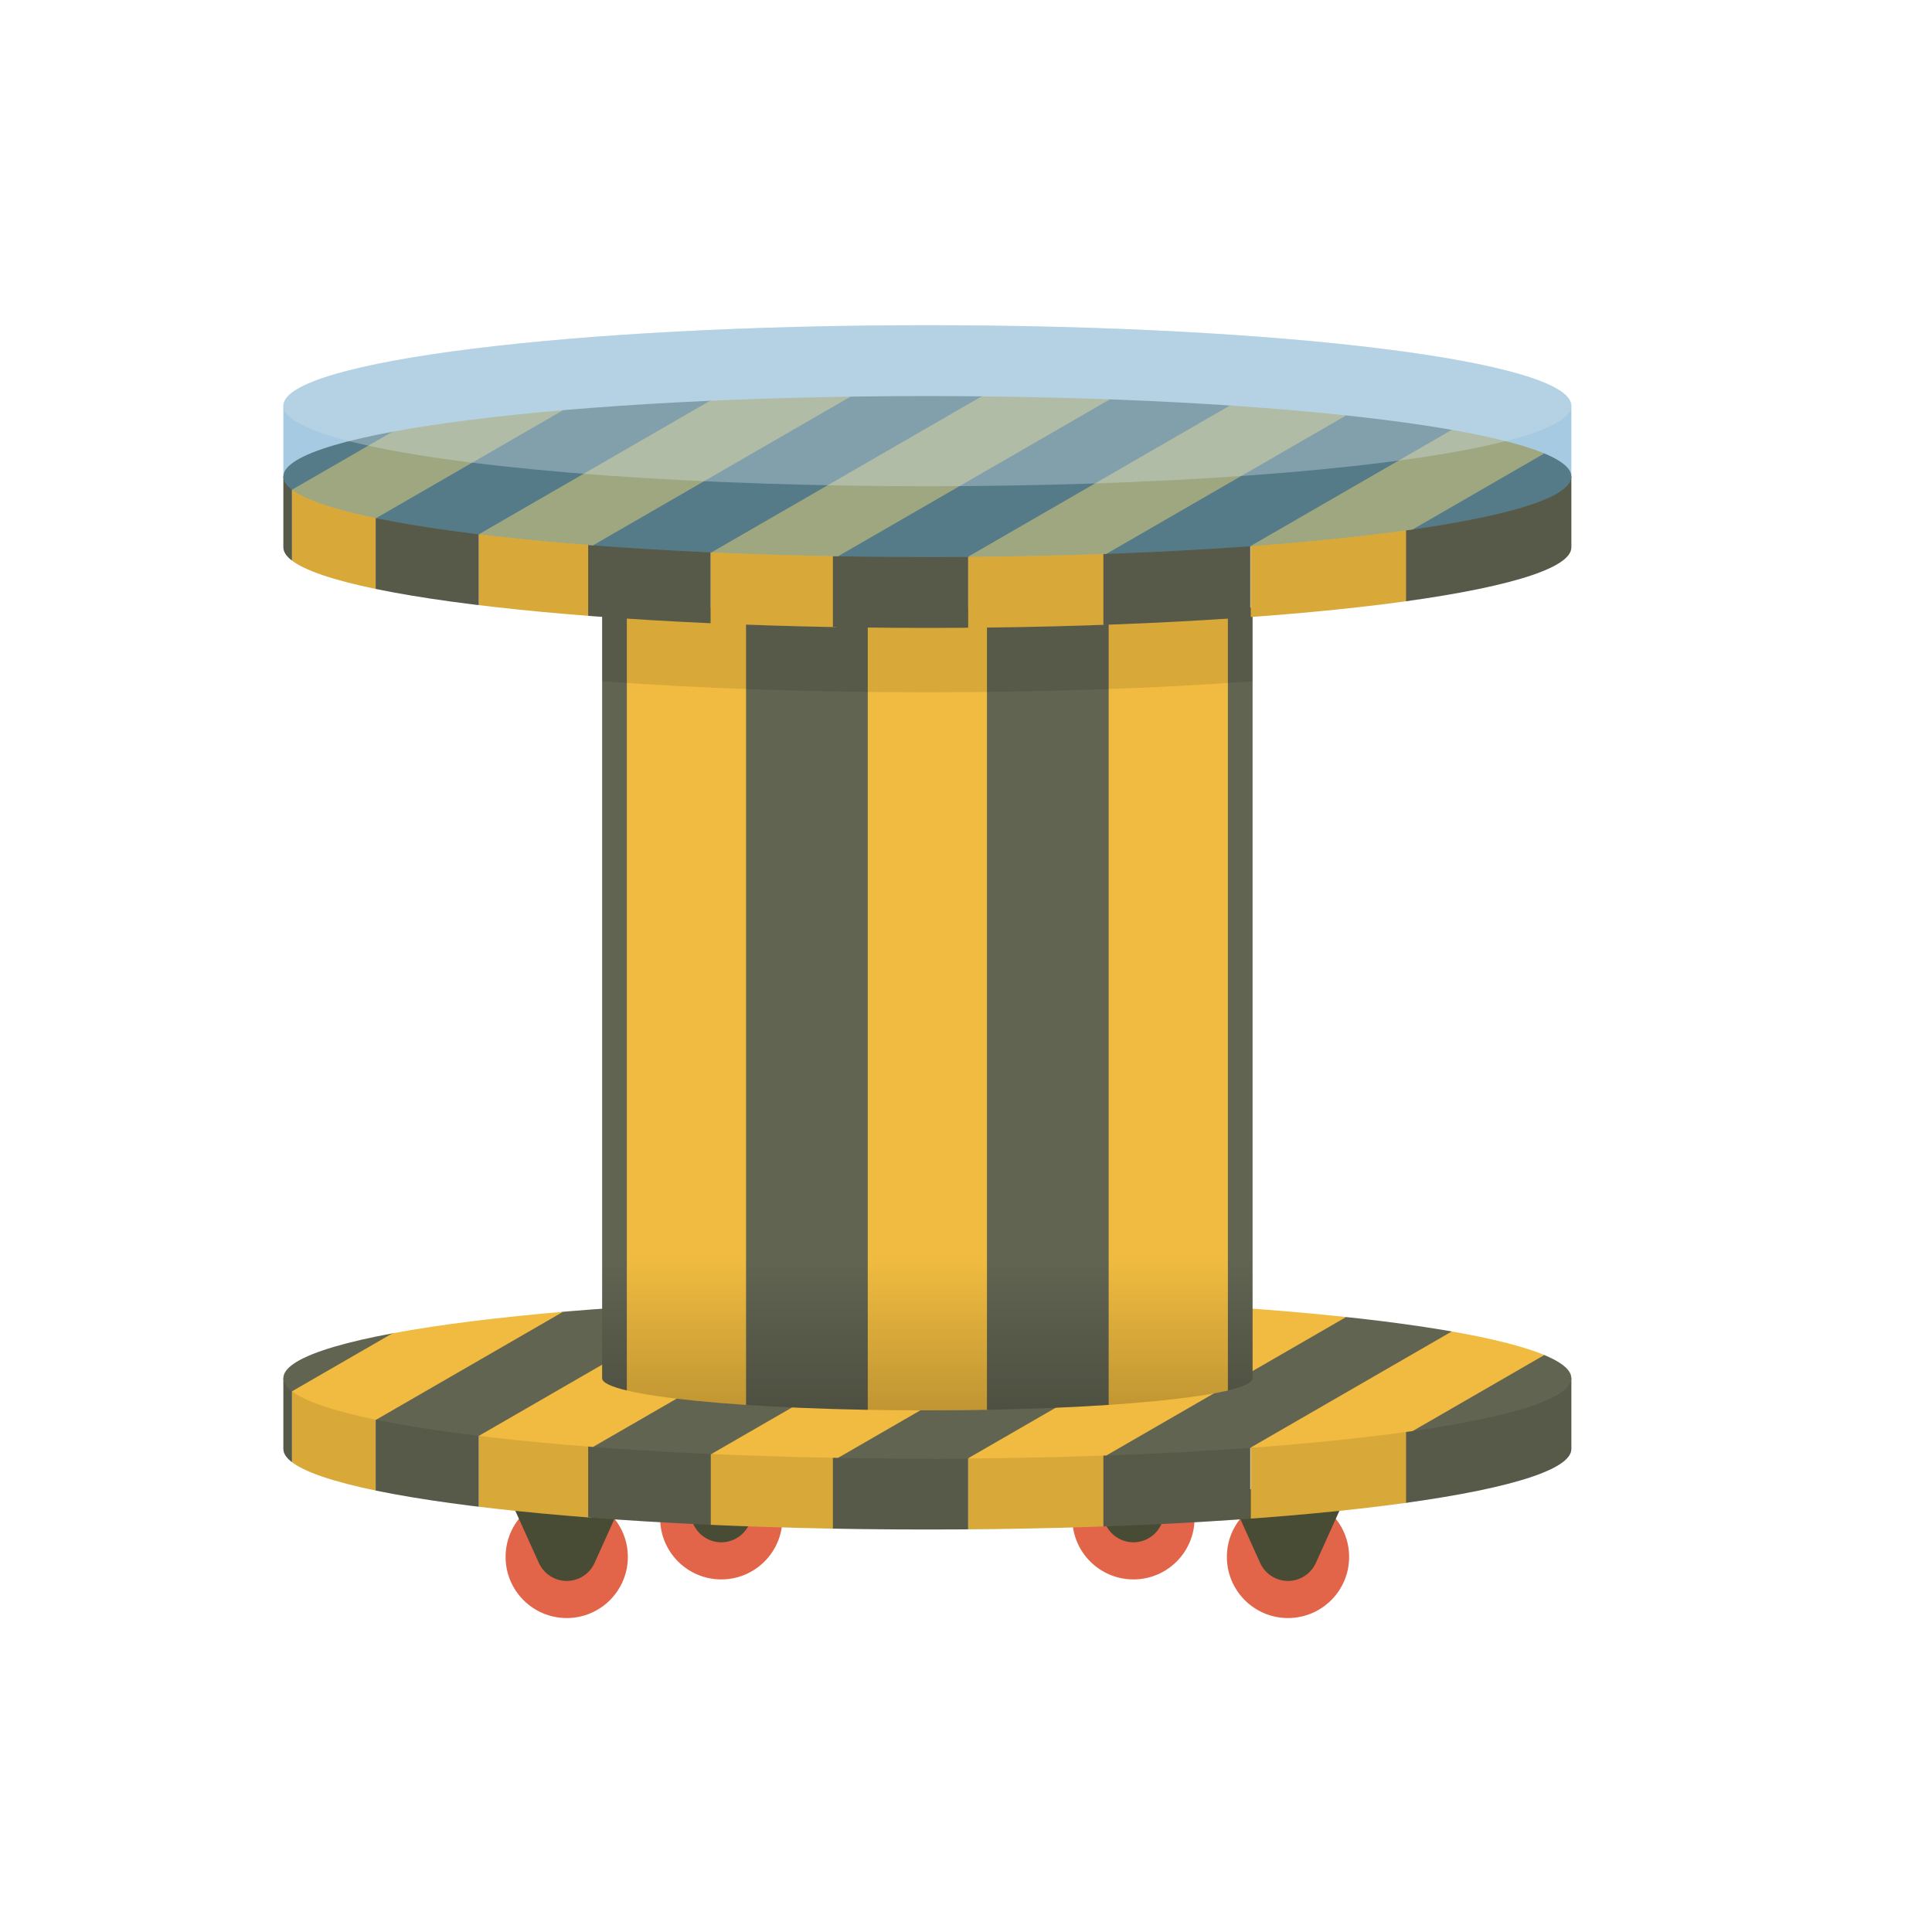 <?xml version="1.0" encoding="UTF-8" standalone="no"?><!DOCTYPE svg PUBLIC "-//W3C//DTD SVG 1.1//EN" "http://www.w3.org/Graphics/SVG/1.1/DTD/svg11.dtd"><svg width="100%" height="100%" viewBox="0 0 72 72" version="1.1" xmlns="http://www.w3.org/2000/svg" xmlns:xlink="http://www.w3.org/1999/xlink" xml:space="preserve" style="fill-rule:evenodd;clip-rule:evenodd;stroke-linejoin:round;stroke-miterlimit:1.414;"><g><circle cx="21.12" cy="58.022" r="2.278" style="fill:#e26549;"/><circle cx="48" cy="58.022" r="2.278" style="fill:#e26549;"/><circle cx="26.88" cy="56.582" r="2.278" style="fill:#e26549;"/><circle cx="42.24" cy="56.582" r="2.278" style="fill:#e26549;"/><path d="M22.158,58.247c-0.185,0.407 -0.591,0.67 -1.038,0.67c-0.447,0 -0.853,-0.263 -1.038,-0.67c-0.601,-1.332 -1.24,-2.747 -1.24,-2.747l4.556,0c0,0 -0.639,1.415 -1.24,2.747Z" style="fill:#494c34;"/><path d="M49.038,58.247c-0.185,0.407 -0.591,0.67 -1.038,0.67c-0.447,0 -0.853,-0.263 -1.038,-0.67c-0.601,-1.332 -1.24,-2.747 -1.24,-2.747l4.556,0c0,0 -0.639,1.415 -1.24,2.747Z" style="fill:#494c34;"/><path d="M27.918,56.807c-0.185,0.407 -0.591,0.67 -1.038,0.67c-0.447,0 -0.853,-0.263 -1.038,-0.67c-0.601,-1.332 -1.24,-2.747 -1.24,-2.747l4.556,0c0,0 -0.639,1.415 -1.24,2.747Z" style="fill:#494c34;"/><path d="M43.278,56.807c-0.185,0.407 -0.591,0.67 -1.038,0.67c-0.447,0 -0.853,-0.263 -1.038,-0.67c-0.601,-1.332 -1.24,-2.747 -1.24,-2.747l4.556,0c0,0 -0.639,1.415 -1.24,2.747Z" style="fill:#494c34;"/></g><g><g><g><clipPath id="_clip1"><path d="M58.56,54c0,1.656 -10.754,3 -24,3c-13.246,0 -24,-1.344 -24,-3l0,-2.64l48,0l0,2.64Z"/></clipPath><g clip-path="url(#_clip1)"><g><rect x="10.88" y="50.12" width="3.12" height="7.567" style="fill:#f0bb40;"/><rect x="17.84" y="50.12" width="4.2" height="7.567" style="fill:#f0bb40;"/><rect x="46.611" y="50.12" width="5.955" height="7.567" style="fill:#f0bb40;"/><rect x="36.08" y="50.12" width="5.064" height="7.567" style="fill:#f0bb40;"/><rect x="26.48" y="50.12" width="4.68" height="7.567" style="fill:#f0bb40;"/><rect x="21.92" y="50.12" width="4.56" height="7.807" style="fill:#616451;"/><rect x="31.04" y="50.12" width="5.04" height="7.807" style="fill:#616451;"/><rect x="41.12" y="50.12" width="5.473" height="7.807" style="fill:#616451;"/><rect x="52.4" y="50.12" width="6.261" height="7.807" style="fill:#616451;"/><rect x="7.76" y="50.12" width="3.12" height="7.807" style="fill:#616451;"/><rect x="14" y="50.12" width="3.84" height="7.807" style="fill:#616451;"/></g></g></g><path d="M58.56,54c0,1.656 -10.754,3 -24,3c-13.246,0 -24,-1.344 -24,-3l0,-2.64l48,0l0,2.64Z" style="fill-opacity:0.102;"/><g><clipPath id="_clip2"><path d="M34.56,48.36c13.246,0 24,1.344 24,3c0,1.656 -10.754,3 -24,3c-13.246,0 -24,-1.344 -24,-3c0,-1.656 10.754,-3 24,-3Z"/></clipPath><g clip-path="url(#_clip2)"><g><g><path d="M31.598,39.919l-1.242,-2.152l-26.189,15.12l1.243,2.152l26.188,-15.12Z" style="fill:#616451;"/><path d="M34.058,44.179l-1.243,-2.152l-26.188,15.12l1.242,2.152l26.189,-15.12Z" style="fill:#616451;"/><path d="M36.518,48.439l-1.243,-2.152l-26.189,15.12l1.243,2.152l26.189,-15.12Z" style="fill:#616451;"/><path d="M38.977,52.699l-1.242,-2.152l-26.189,15.12l1.243,2.152l26.188,-15.12Z" style="fill:#616451;"/><path d="M61.118,39.919l-1.242,-2.152l-26.189,15.12l1.243,2.152l26.188,-15.12Z" style="fill:#616451;"/><path d="M63.578,44.179l-1.243,-2.152l-26.188,15.12l1.242,2.152l26.189,-15.12Z" style="fill:#616451;"/><path d="M66.038,48.439l-1.243,-2.152l-26.189,15.12l1.243,2.152l26.189,-15.12Z" style="fill:#616451;"/><path d="M68.497,52.699l-1.242,-2.152l-26.189,15.12l1.243,2.152l26.188,-15.12Z" style="fill:#616451;"/><path d="M32.828,42.049l-1.242,-2.152l-26.189,15.12l1.243,2.152l26.188,-15.12Z" style="fill:#f0bb40;"/><path d="M35.288,46.309l-1.243,-2.152l-26.188,15.12l1.242,2.152l26.189,-15.12Z" style="fill:#f0bb40;"/><path d="M37.747,50.569l-1.242,-2.152l-26.189,15.12l1.243,2.152l26.188,-15.12Z" style="fill:#f0bb40;"/><path d="M62.348,42.049l-1.242,-2.152l-26.189,15.12l1.243,2.152l26.188,-15.12Z" style="fill:#f0bb40;"/><path d="M64.808,46.309l-1.243,-2.152l-26.188,15.12l1.242,2.152l26.189,-15.12Z" style="fill:#f0bb40;"/><path d="M67.267,50.569l-1.242,-2.152l-26.189,15.12l1.243,2.152l26.188,-15.12Z" style="fill:#f0bb40;"/></g></g></g></g></g><g><g><clipPath id="_clip3"><path d="M46.68,51.36c0,0.662 -5.431,1.2 -12.12,1.2c-6.689,0 -12.12,-0.538 -12.12,-1.2l0,-31.2l24.24,0l0,31.2Z"/></clipPath><g clip-path="url(#_clip3)"><g><rect x="23.314" y="22.647" width="4.536" height="30.24" style="fill:#f0bb40;"/><rect x="32.292" y="22.647" width="4.536" height="30.24" style="fill:#f0bb40;"/><rect x="41.271" y="22.647" width="4.536" height="30.24" style="fill:#f0bb40;"/><rect x="18.824" y="22.647" width="4.536" height="30.24" style="fill:#616451;"/><rect x="27.803" y="22.647" width="4.536" height="30.24" style="fill:#616451;"/><rect x="36.781" y="22.647" width="4.536" height="30.24" style="fill:#616451;"/><rect x="45.76" y="22.647" width="4.536" height="30.24" style="fill:#616451;"/></g></g></g><path d="M46.68,51.36c0,0.662 -5.431,1.2 -12.12,1.2c-6.689,0 -12.12,-0.538 -12.12,-1.2l0,-4.8l24.24,0l0,4.8Z" style="fill:url(#_Linear4);"/><path d="M46.68,25.389c-3.558,0.261 -7.7,0.411 -12.12,0.411c-4.42,0 -8.562,-0.15 -12.12,-0.411l0,-5.229l24.24,0l0,5.229Z" style="fill-opacity:0.102;"/></g><g><g><clipPath id="_clip5"><path d="M58.56,20.4c0,1.656 -10.754,3 -24,3c-13.246,0 -24,-1.344 -24,-3l0,-2.64l48,0l0,2.64Z"/></clipPath><g clip-path="url(#_clip5)"><g><rect x="10.88" y="16.52" width="3.12" height="7.567" style="fill:#f0bb40;"/><rect x="17.84" y="16.52" width="4.2" height="7.567" style="fill:#f0bb40;"/><rect x="46.611" y="16.52" width="5.955" height="7.567" style="fill:#f0bb40;"/><rect x="36.08" y="16.52" width="5.064" height="7.567" style="fill:#f0bb40;"/><rect x="26.48" y="16.52" width="4.68" height="7.567" style="fill:#f0bb40;"/><rect x="21.92" y="16.52" width="4.56" height="7.807" style="fill:#616451;"/><rect x="31.04" y="16.52" width="5.04" height="7.807" style="fill:#616451;"/><rect x="41.12" y="16.52" width="5.473" height="7.807" style="fill:#616451;"/><rect x="52.4" y="16.52" width="6.261" height="7.807" style="fill:#616451;"/><rect x="7.76" y="16.52" width="3.12" height="7.807" style="fill:#616451;"/><rect x="14" y="16.52" width="3.84" height="7.807" style="fill:#616451;"/></g></g></g><path d="M58.56,20.4c0,1.656 -10.754,3 -24,3c-13.246,0 -24,-1.344 -24,-3l0,-2.64l48,0l0,2.64Z" style="fill-opacity:0.102;"/><g><clipPath id="_clip6"><path d="M34.56,14.76c13.246,0 24,1.344 24,3c0,1.656 -10.754,3 -24,3c-13.246,0 -24,-1.344 -24,-3c0,-1.656 10.754,-3 24,-3Z"/></clipPath><g clip-path="url(#_clip6)"><g><g><path d="M31.598,6.319l-1.242,-2.152l-26.189,15.12l1.243,2.152l26.188,-15.12Z" style="fill:#616451;"/><path d="M34.058,10.579l-1.243,-2.152l-26.188,15.12l1.242,2.152l26.189,-15.12Z" style="fill:#616451;"/><path d="M37.715,14.148l-1.243,-2.152l-27.386,15.811l1.243,2.152l27.386,-15.811Z" style="fill:#616451;"/><path d="M38.977,19.099l-1.242,-2.152l-26.189,15.12l1.243,2.152l26.188,-15.12Z" style="fill:#616451;"/><path d="M61.118,6.319l-1.242,-2.152l-26.189,15.12l1.243,2.152l26.188,-15.12Z" style="fill:#616451;"/><path d="M63.578,10.579l-1.243,-2.152l-26.188,15.12l1.242,2.152l26.189,-15.12Z" style="fill:#616451;"/><path d="M66.038,14.839l-1.243,-2.152l-26.189,15.12l1.243,2.152l26.189,-15.12Z" style="fill:#616451;"/><path d="M68.497,19.099l-1.242,-2.152l-26.189,15.12l1.243,2.152l26.188,-15.12Z" style="fill:#616451;"/><path d="M32.828,8.449l-1.242,-2.152l-26.189,15.12l1.243,2.152l26.188,-15.12Z" style="fill:#f0bb40;"/><path d="M35.288,12.709l-1.243,-2.152l-26.188,15.12l1.242,2.152l26.189,-15.12Z" style="fill:#f0bb40;"/><path d="M43.016,13.927l-1.243,-2.152l-31.457,18.162l1.243,2.152l31.457,-18.162Z" style="fill:#f0bb40;"/><path d="M62.348,8.449l-1.242,-2.152l-26.189,15.12l1.243,2.152l26.188,-15.12Z" style="fill:#f0bb40;"/><path d="M64.808,12.709l-1.243,-2.152l-26.188,15.12l1.242,2.152l26.189,-15.12Z" style="fill:#f0bb40;"/><path d="M67.267,16.969l-1.242,-2.152l-26.189,15.12l1.243,2.152l26.188,-15.12Z" style="fill:#f0bb40;"/></g></g></g></g></g></g><g><path d="M10.56,15.11c0.042,-1.651 10.78,-2.99 24,-2.99c13.246,0 24,1.344 24,3l0,2.64c0,1.656 -10.754,3 -24,3c-13.246,0 -24,-1.344 -24,-3l0,-2.64l0,-0.01Z" style="fill:#4893c1;fill-opacity:0.486;"/><ellipse cx="34.56" cy="15.12" rx="24" ry="3" style="fill:#d1e2e8;fill-opacity:0.365;"/></g><defs><linearGradient id="_Linear4" x1="0" y1="0" x2="1" y2="0" gradientUnits="userSpaceOnUse" gradientTransform="matrix(3.47813e-16,-5.68,5.68,3.47813e-16,33.823,52.558)"><stop offset="0" style="stop-color:#000;stop-opacity:0.2"/><stop offset="1" style="stop-color:#000;stop-opacity:0"/></linearGradient></defs></svg>